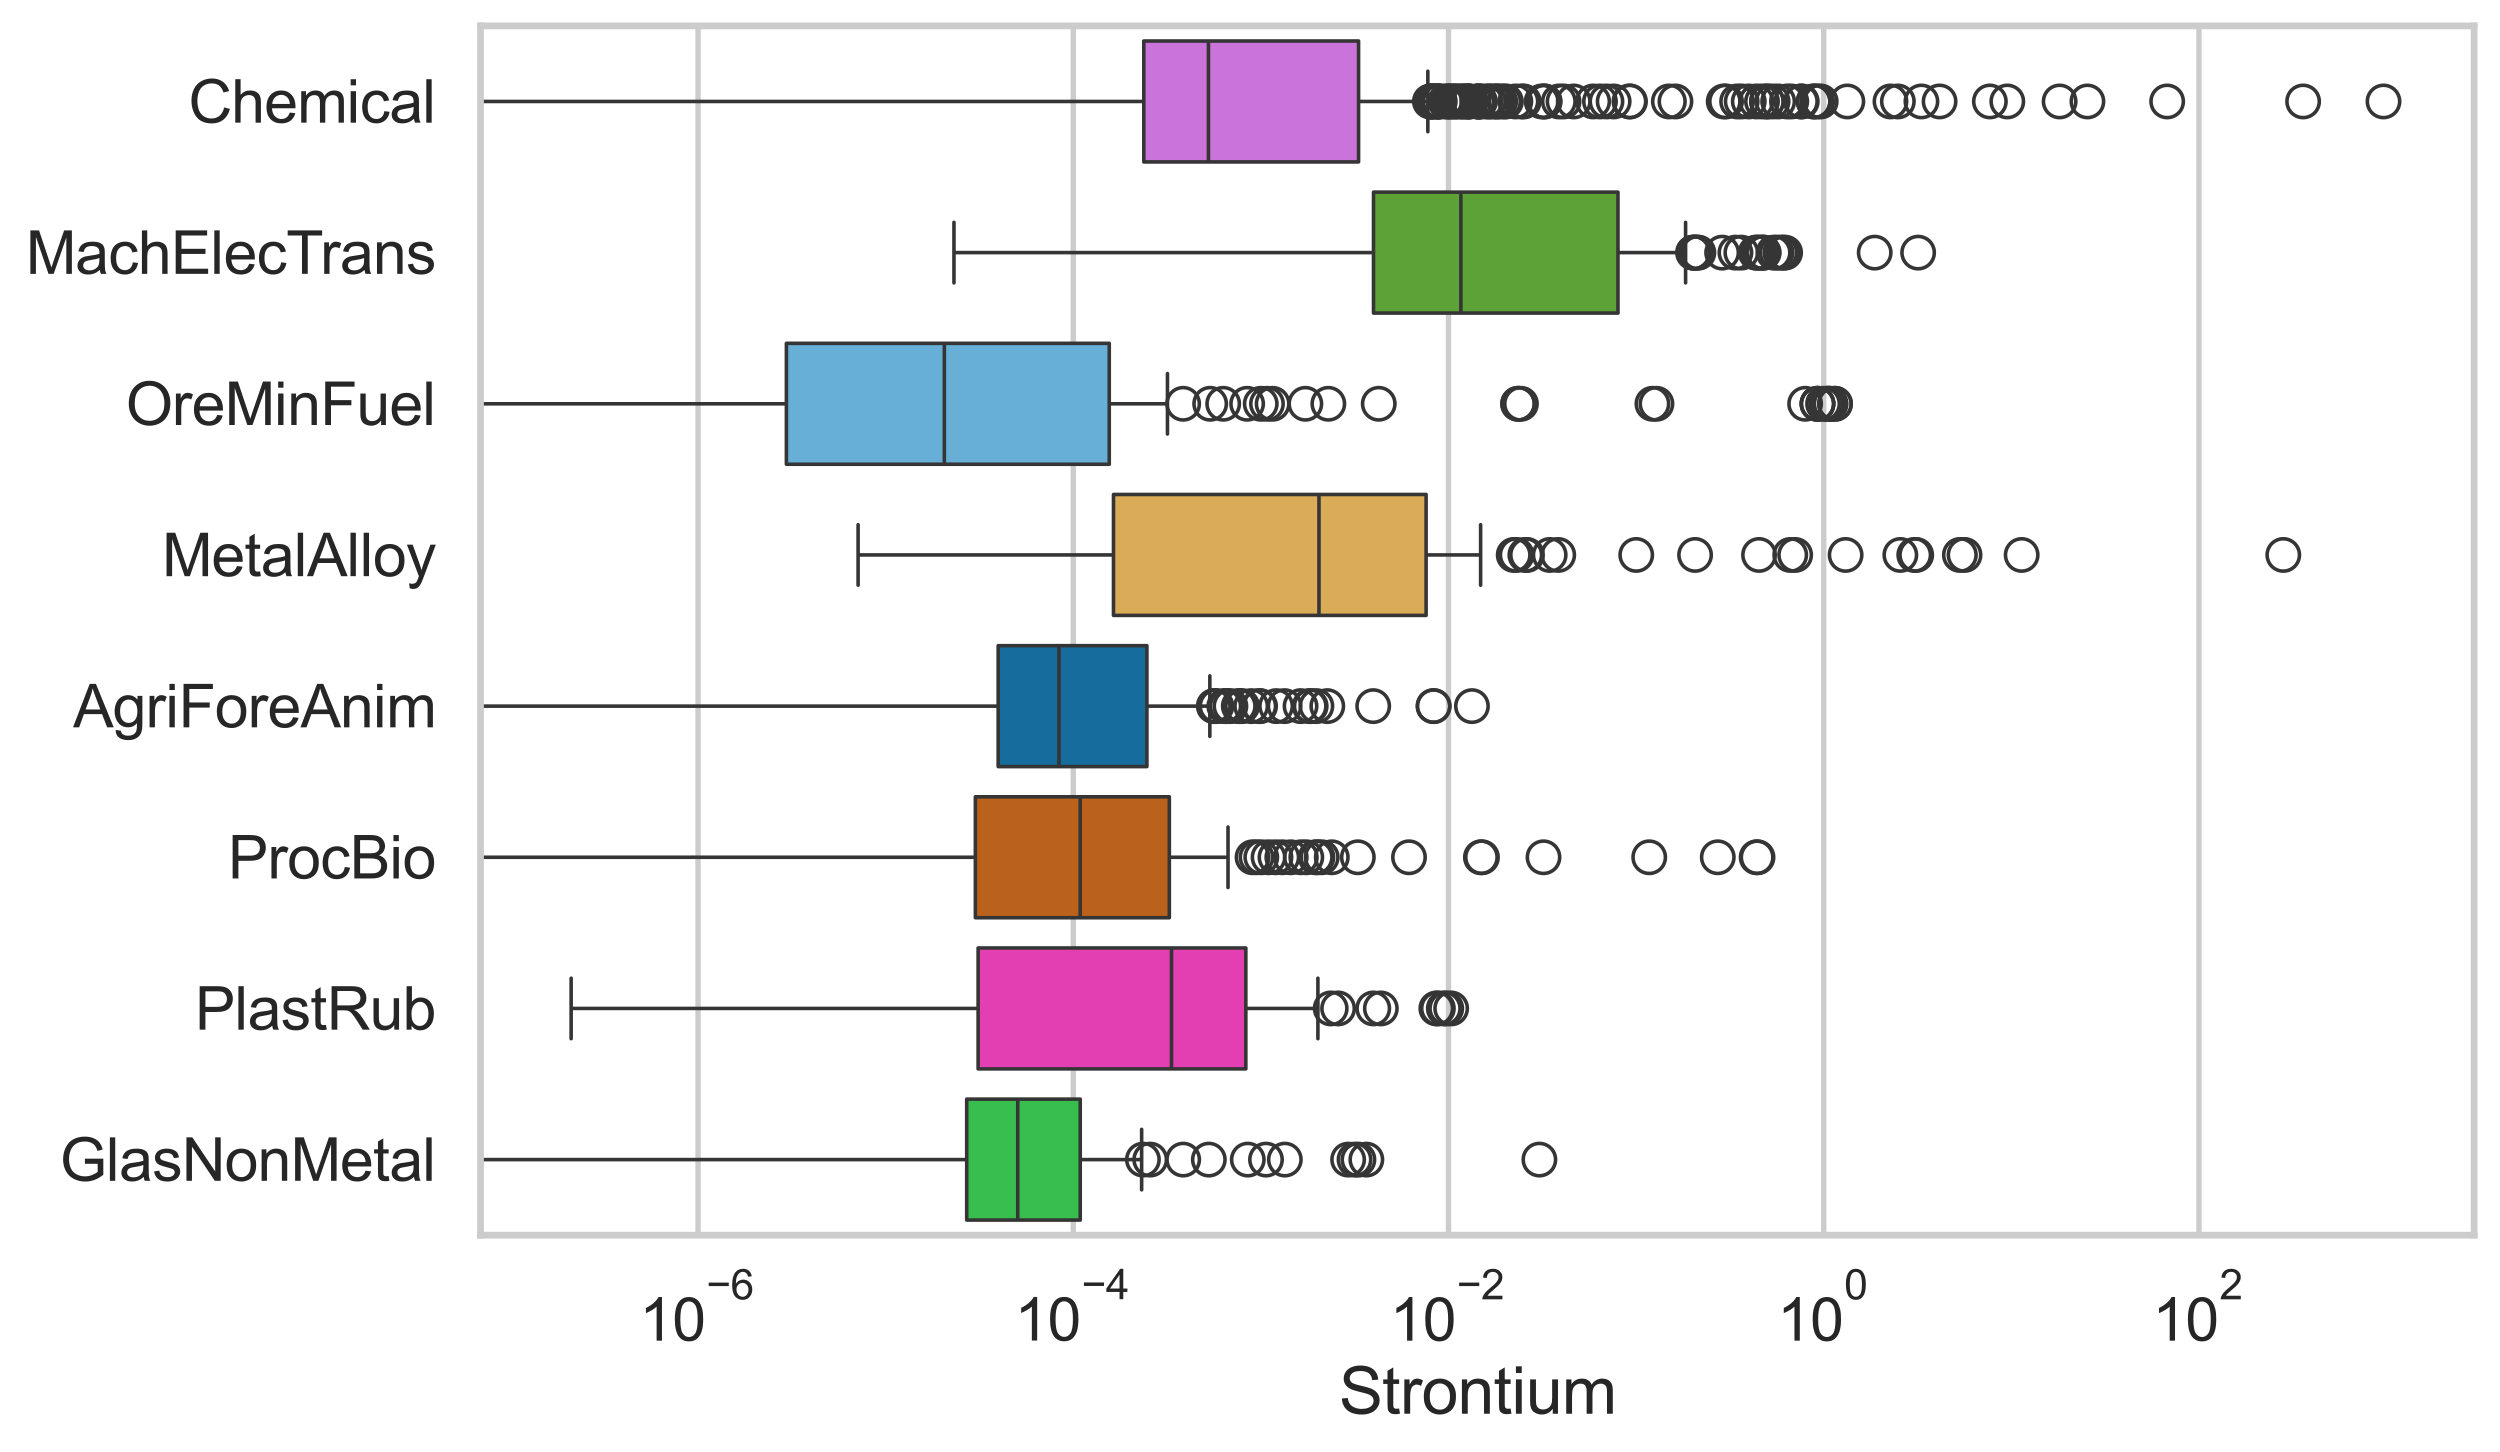 <?xml version="1.0" encoding="utf-8" standalone="no"?>
<!DOCTYPE svg PUBLIC "-//W3C//DTD SVG 1.1//EN"
  "http://www.w3.org/Graphics/SVG/1.1/DTD/svg11.dtd">
<svg xmlns:xlink="http://www.w3.org/1999/xlink" width="695.577pt" height="404.121pt" viewBox="0 0 695.577 404.121" xmlns="http://www.w3.org/2000/svg" version="1.1">
 <defs>
  <style type="text/css">*{stroke-linejoin: round; stroke-linecap: butt}</style>
 </defs>
 <g id="figure_1">
  <g id="patch_1">
   <path d="M 0 404.121 
L 695.577 404.121 
L 695.577 0 
L 0 0 
z
" style="fill: #ffffff"/>
  </g>
  <g id="axes_1">
   <g id="patch_2">
    <path d="M 133.697 343.665 
L 688.377 343.665 
L 688.377 7.2 
L 133.697 7.2 
z
" style="fill: #ffffff"/>
   </g>
   <g id="matplotlib.axis_1">
    <g id="xtick_1">
     <g id="line2d_1">
      <path d="M 194.216 343.665 
L 194.216 7.2 
" clip-path="url(#p45cfff348d)" style="fill: none; stroke: #cccccc; stroke-width: 1.5; stroke-linecap: round"/>
     </g>
     <g id="text_1">
      <!-- $\mathdefault{10^{-6}}$ -->
      <g style="fill: #262626" transform="translate(177.881 373.18) scale(0.165 -0.165)">
       <defs>
        <path id="ArialMT-31" d="M 2384 0 
L 1822 0 
L 1822 3584 
Q 1619 3391 1289 3197 
Q 959 3003 697 2906 
L 697 3450 
Q 1169 3672 1522 3987 
Q 1875 4303 2022 4600 
L 2384 4600 
L 2384 0 
z
" transform="scale(0.016)"/>
        <path id="ArialMT-30" d="M 266 2259 
Q 266 3072 433 3567 
Q 600 4063 929 4331 
Q 1259 4600 1759 4600 
Q 2128 4600 2406 4451 
Q 2684 4303 2865 4023 
Q 3047 3744 3150 3342 
Q 3253 2941 3253 2259 
Q 3253 1453 3087 958 
Q 2922 463 2592 192 
Q 2263 -78 1759 -78 
Q 1097 -78 719 397 
Q 266 969 266 2259 
z
M 844 2259 
Q 844 1131 1108 757 
Q 1372 384 1759 384 
Q 2147 384 2411 759 
Q 2675 1134 2675 2259 
Q 2675 3391 2411 3762 
Q 2147 4134 1753 4134 
Q 1366 4134 1134 3806 
Q 844 3388 844 2259 
z
" transform="scale(0.016)"/>
        <path id="ArialMT-2212" d="M 3381 1997 
L 356 1997 
L 356 2522 
L 3381 2522 
L 3381 1997 
z
" transform="scale(0.016)"/>
        <path id="ArialMT-36" d="M 3184 3459 
L 2625 3416 
Q 2550 3747 2413 3897 
Q 2184 4138 1850 4138 
Q 1581 4138 1378 3988 
Q 1113 3794 959 3422 
Q 806 3050 800 2363 
Q 1003 2672 1297 2822 
Q 1591 2972 1913 2972 
Q 2475 2972 2870 2558 
Q 3266 2144 3266 1488 
Q 3266 1056 3080 686 
Q 2894 316 2569 119 
Q 2244 -78 1831 -78 
Q 1128 -78 684 439 
Q 241 956 241 2144 
Q 241 3472 731 4075 
Q 1159 4600 1884 4600 
Q 2425 4600 2770 4297 
Q 3116 3994 3184 3459 
z
M 888 1484 
Q 888 1194 1011 928 
Q 1134 663 1356 523 
Q 1578 384 1822 384 
Q 2178 384 2434 671 
Q 2691 959 2691 1453 
Q 2691 1928 2437 2201 
Q 2184 2475 1800 2475 
Q 1419 2475 1153 2201 
Q 888 1928 888 1484 
z
" transform="scale(0.016)"/>
       </defs>
       <use xlink:href="#ArialMT-31" transform="translate(0 0.994)"/>
       <use xlink:href="#ArialMT-30" transform="translate(55.615 0.994)"/>
       <use xlink:href="#ArialMT-2212" transform="translate(112.973 70.688) scale(0.7)"/>
       <use xlink:href="#ArialMT-36" transform="translate(153.852 70.688) scale(0.7)"/>
      </g>
     </g>
    </g>
    <g id="xtick_2">
     <g id="line2d_2">
      <path d="M 298.616 343.665 
L 298.616 7.2 
" clip-path="url(#p45cfff348d)" style="fill: none; stroke: #cccccc; stroke-width: 1.5; stroke-linecap: round"/>
     </g>
     <g id="text_2">
      <!-- $\mathdefault{10^{-4}}$ -->
      <g style="fill: #262626" transform="translate(282.281 373.015) scale(0.165 -0.165)">
       <defs>
        <path id="ArialMT-34" d="M 2069 0 
L 2069 1097 
L 81 1097 
L 81 1613 
L 2172 4581 
L 2631 4581 
L 2631 1613 
L 3250 1613 
L 3250 1097 
L 2631 1097 
L 2631 0 
L 2069 0 
z
M 2069 1613 
L 2069 3678 
L 634 1613 
L 2069 1613 
z
" transform="scale(0.016)"/>
       </defs>
       <use xlink:href="#ArialMT-31" transform="translate(0 0.202)"/>
       <use xlink:href="#ArialMT-30" transform="translate(55.615 0.202)"/>
       <use xlink:href="#ArialMT-2212" transform="translate(112.973 69.895) scale(0.7)"/>
       <use xlink:href="#ArialMT-34" transform="translate(153.852 69.895) scale(0.7)"/>
      </g>
     </g>
    </g>
    <g id="xtick_3">
     <g id="line2d_3">
      <path d="M 403.016 343.665 
L 403.016 7.2 
" clip-path="url(#p45cfff348d)" style="fill: none; stroke: #cccccc; stroke-width: 1.5; stroke-linecap: round"/>
     </g>
     <g id="text_3">
      <!-- $\mathdefault{10^{-2}}$ -->
      <g style="fill: #262626" transform="translate(386.681 373.18) scale(0.165 -0.165)">
       <defs>
        <path id="ArialMT-32" d="M 3222 541 
L 3222 0 
L 194 0 
Q 188 203 259 391 
Q 375 700 629 1000 
Q 884 1300 1366 1694 
Q 2113 2306 2375 2664 
Q 2638 3022 2638 3341 
Q 2638 3675 2398 3904 
Q 2159 4134 1775 4134 
Q 1369 4134 1125 3890 
Q 881 3647 878 3216 
L 300 3275 
Q 359 3922 746 4261 
Q 1134 4600 1788 4600 
Q 2447 4600 2831 4234 
Q 3216 3869 3216 3328 
Q 3216 3053 3103 2787 
Q 2991 2522 2730 2228 
Q 2469 1934 1863 1422 
Q 1356 997 1212 845 
Q 1069 694 975 541 
L 3222 541 
z
" transform="scale(0.016)"/>
       </defs>
       <use xlink:href="#ArialMT-31" transform="translate(0 0.994)"/>
       <use xlink:href="#ArialMT-30" transform="translate(55.615 0.994)"/>
       <use xlink:href="#ArialMT-2212" transform="translate(112.973 70.688) scale(0.7)"/>
       <use xlink:href="#ArialMT-32" transform="translate(153.852 70.688) scale(0.7)"/>
      </g>
     </g>
    </g>
    <g id="xtick_4">
     <g id="line2d_4">
      <path d="M 507.416 343.665 
L 507.416 7.2 
" clip-path="url(#p45cfff348d)" style="fill: none; stroke: #cccccc; stroke-width: 1.5; stroke-linecap: round"/>
     </g>
     <g id="text_4">
      <!-- $\mathdefault{10^{0}}$ -->
      <g style="fill: #262626" transform="translate(494.464 373.18) scale(0.165 -0.165)">
       <use xlink:href="#ArialMT-31" transform="translate(0 0.994)"/>
       <use xlink:href="#ArialMT-30" transform="translate(55.615 0.994)"/>
       <use xlink:href="#ArialMT-30" transform="translate(112.973 70.688) scale(0.7)"/>
      </g>
     </g>
    </g>
    <g id="xtick_5">
     <g id="line2d_5">
      <path d="M 611.817 343.665 
L 611.817 7.2 
" clip-path="url(#p45cfff348d)" style="fill: none; stroke: #cccccc; stroke-width: 1.5; stroke-linecap: round"/>
     </g>
     <g id="text_5">
      <!-- $\mathdefault{10^{2}}$ -->
      <g style="fill: #262626" transform="translate(598.864 373.18) scale(0.165 -0.165)">
       <use xlink:href="#ArialMT-31" transform="translate(0 0.994)"/>
       <use xlink:href="#ArialMT-30" transform="translate(55.615 0.994)"/>
       <use xlink:href="#ArialMT-32" transform="translate(112.973 70.688) scale(0.7)"/>
      </g>
     </g>
    </g>
    <g id="text_6">
     <!-- Strontium -->
     <g style="fill: #262626" transform="translate(372.525 393.344) scale(0.18 -0.18)">
      <defs>
       <path id="ArialMT-53" d="M 288 1472 
L 859 1522 
Q 900 1178 1048 958 
Q 1197 738 1509 602 
Q 1822 466 2213 466 
Q 2559 466 2825 569 
Q 3091 672 3220 851 
Q 3350 1031 3350 1244 
Q 3350 1459 3225 1620 
Q 3100 1781 2813 1891 
Q 2628 1963 1997 2114 
Q 1366 2266 1113 2400 
Q 784 2572 623 2826 
Q 463 3081 463 3397 
Q 463 3744 659 4045 
Q 856 4347 1234 4503 
Q 1613 4659 2075 4659 
Q 2584 4659 2973 4495 
Q 3363 4331 3572 4012 
Q 3781 3694 3797 3291 
L 3216 3247 
Q 3169 3681 2898 3903 
Q 2628 4125 2100 4125 
Q 1550 4125 1298 3923 
Q 1047 3722 1047 3438 
Q 1047 3191 1225 3031 
Q 1400 2872 2139 2705 
Q 2878 2538 3153 2413 
Q 3553 2228 3743 1945 
Q 3934 1663 3934 1294 
Q 3934 928 3725 604 
Q 3516 281 3123 101 
Q 2731 -78 2241 -78 
Q 1619 -78 1198 103 
Q 778 284 539 648 
Q 300 1013 288 1472 
z
" transform="scale(0.016)"/>
       <path id="ArialMT-74" d="M 1650 503 
L 1731 6 
Q 1494 -44 1306 -44 
Q 1000 -44 831 53 
Q 663 150 594 308 
Q 525 466 525 972 
L 525 2881 
L 113 2881 
L 113 3319 
L 525 3319 
L 525 4141 
L 1084 4478 
L 1084 3319 
L 1650 3319 
L 1650 2881 
L 1084 2881 
L 1084 941 
Q 1084 700 1114 631 
Q 1144 563 1211 522 
Q 1278 481 1403 481 
Q 1497 481 1650 503 
z
" transform="scale(0.016)"/>
       <path id="ArialMT-72" d="M 416 0 
L 416 3319 
L 922 3319 
L 922 2816 
Q 1116 3169 1280 3281 
Q 1444 3394 1641 3394 
Q 1925 3394 2219 3213 
L 2025 2691 
Q 1819 2813 1613 2813 
Q 1428 2813 1281 2702 
Q 1134 2591 1072 2394 
Q 978 2094 978 1738 
L 978 0 
L 416 0 
z
" transform="scale(0.016)"/>
       <path id="ArialMT-6f" d="M 213 1659 
Q 213 2581 725 3025 
Q 1153 3394 1769 3394 
Q 2453 3394 2887 2945 
Q 3322 2497 3322 1706 
Q 3322 1066 3130 698 
Q 2938 331 2570 128 
Q 2203 -75 1769 -75 
Q 1072 -75 642 372 
Q 213 819 213 1659 
z
M 791 1659 
Q 791 1022 1069 705 
Q 1347 388 1769 388 
Q 2188 388 2466 706 
Q 2744 1025 2744 1678 
Q 2744 2294 2464 2611 
Q 2184 2928 1769 2928 
Q 1347 2928 1069 2612 
Q 791 2297 791 1659 
z
" transform="scale(0.016)"/>
       <path id="ArialMT-6e" d="M 422 0 
L 422 3319 
L 928 3319 
L 928 2847 
Q 1294 3394 1984 3394 
Q 2284 3394 2536 3286 
Q 2788 3178 2913 3003 
Q 3038 2828 3088 2588 
Q 3119 2431 3119 2041 
L 3119 0 
L 2556 0 
L 2556 2019 
Q 2556 2363 2490 2533 
Q 2425 2703 2258 2804 
Q 2091 2906 1866 2906 
Q 1506 2906 1245 2678 
Q 984 2450 984 1813 
L 984 0 
L 422 0 
z
" transform="scale(0.016)"/>
       <path id="ArialMT-69" d="M 425 3934 
L 425 4581 
L 988 4581 
L 988 3934 
L 425 3934 
z
M 425 0 
L 425 3319 
L 988 3319 
L 988 0 
L 425 0 
z
" transform="scale(0.016)"/>
       <path id="ArialMT-75" d="M 2597 0 
L 2597 488 
Q 2209 -75 1544 -75 
Q 1250 -75 995 37 
Q 741 150 617 320 
Q 494 491 444 738 
Q 409 903 409 1263 
L 409 3319 
L 972 3319 
L 972 1478 
Q 972 1038 1006 884 
Q 1059 663 1231 536 
Q 1403 409 1656 409 
Q 1909 409 2131 539 
Q 2353 669 2445 892 
Q 2538 1116 2538 1541 
L 2538 3319 
L 3100 3319 
L 3100 0 
L 2597 0 
z
" transform="scale(0.016)"/>
       <path id="ArialMT-6d" d="M 422 0 
L 422 3319 
L 925 3319 
L 925 2853 
Q 1081 3097 1340 3245 
Q 1600 3394 1931 3394 
Q 2300 3394 2536 3241 
Q 2772 3088 2869 2813 
Q 3263 3394 3894 3394 
Q 4388 3394 4653 3120 
Q 4919 2847 4919 2278 
L 4919 0 
L 4359 0 
L 4359 2091 
Q 4359 2428 4304 2576 
Q 4250 2725 4106 2815 
Q 3963 2906 3769 2906 
Q 3419 2906 3187 2673 
Q 2956 2441 2956 1928 
L 2956 0 
L 2394 0 
L 2394 2156 
Q 2394 2531 2256 2718 
Q 2119 2906 1806 2906 
Q 1569 2906 1367 2781 
Q 1166 2656 1075 2415 
Q 984 2175 984 1722 
L 984 0 
L 422 0 
z
" transform="scale(0.016)"/>
      </defs>
      <use xlink:href="#ArialMT-53"/>
      <use xlink:href="#ArialMT-74" transform="translate(66.699 0)"/>
      <use xlink:href="#ArialMT-72" transform="translate(94.482 0)"/>
      <use xlink:href="#ArialMT-6f" transform="translate(127.783 0)"/>
      <use xlink:href="#ArialMT-6e" transform="translate(183.398 0)"/>
      <use xlink:href="#ArialMT-74" transform="translate(239.014 0)"/>
      <use xlink:href="#ArialMT-69" transform="translate(266.797 0)"/>
      <use xlink:href="#ArialMT-75" transform="translate(289.014 0)"/>
      <use xlink:href="#ArialMT-6d" transform="translate(344.629 0)"/>
     </g>
    </g>
   </g>
   <g id="matplotlib.axis_2">
    <g id="ytick_1">
     <g id="text_7">
      <!-- Chemical -->
      <g style="fill: #262626" transform="translate(52.428 34.134) scale(0.165 -0.165)">
       <defs>
        <path id="ArialMT-43" d="M 3763 1606 
L 4369 1453 
Q 4178 706 3683 314 
Q 3188 -78 2472 -78 
Q 1731 -78 1267 223 
Q 803 525 561 1097 
Q 319 1669 319 2325 
Q 319 3041 592 3573 
Q 866 4106 1370 4382 
Q 1875 4659 2481 4659 
Q 3169 4659 3637 4309 
Q 4106 3959 4291 3325 
L 3694 3184 
Q 3534 3684 3231 3912 
Q 2928 4141 2469 4141 
Q 1941 4141 1586 3887 
Q 1231 3634 1087 3207 
Q 944 2781 944 2328 
Q 944 1744 1114 1308 
Q 1284 872 1643 656 
Q 2003 441 2422 441 
Q 2931 441 3284 734 
Q 3638 1028 3763 1606 
z
" transform="scale(0.016)"/>
        <path id="ArialMT-68" d="M 422 0 
L 422 4581 
L 984 4581 
L 984 2938 
Q 1378 3394 1978 3394 
Q 2347 3394 2619 3248 
Q 2891 3103 3008 2847 
Q 3125 2591 3125 2103 
L 3125 0 
L 2563 0 
L 2563 2103 
Q 2563 2525 2380 2717 
Q 2197 2909 1863 2909 
Q 1613 2909 1392 2779 
Q 1172 2650 1078 2428 
Q 984 2206 984 1816 
L 984 0 
L 422 0 
z
" transform="scale(0.016)"/>
        <path id="ArialMT-65" d="M 2694 1069 
L 3275 997 
Q 3138 488 2766 206 
Q 2394 -75 1816 -75 
Q 1088 -75 661 373 
Q 234 822 234 1631 
Q 234 2469 665 2931 
Q 1097 3394 1784 3394 
Q 2450 3394 2872 2941 
Q 3294 2488 3294 1666 
Q 3294 1616 3291 1516 
L 816 1516 
Q 847 969 1125 678 
Q 1403 388 1819 388 
Q 2128 388 2347 550 
Q 2566 713 2694 1069 
z
M 847 1978 
L 2700 1978 
Q 2663 2397 2488 2606 
Q 2219 2931 1791 2931 
Q 1403 2931 1139 2672 
Q 875 2413 847 1978 
z
" transform="scale(0.016)"/>
        <path id="ArialMT-63" d="M 2588 1216 
L 3141 1144 
Q 3050 572 2676 248 
Q 2303 -75 1759 -75 
Q 1078 -75 664 370 
Q 250 816 250 1647 
Q 250 2184 428 2587 
Q 606 2991 970 3192 
Q 1334 3394 1763 3394 
Q 2303 3394 2647 3120 
Q 2991 2847 3088 2344 
L 2541 2259 
Q 2463 2594 2264 2762 
Q 2066 2931 1784 2931 
Q 1359 2931 1093 2626 
Q 828 2322 828 1663 
Q 828 994 1084 691 
Q 1341 388 1753 388 
Q 2084 388 2306 591 
Q 2528 794 2588 1216 
z
" transform="scale(0.016)"/>
        <path id="ArialMT-61" d="M 2588 409 
Q 2275 144 1986 34 
Q 1697 -75 1366 -75 
Q 819 -75 525 192 
Q 231 459 231 875 
Q 231 1119 342 1320 
Q 453 1522 633 1644 
Q 813 1766 1038 1828 
Q 1203 1872 1538 1913 
Q 2219 1994 2541 2106 
Q 2544 2222 2544 2253 
Q 2544 2597 2384 2738 
Q 2169 2928 1744 2928 
Q 1347 2928 1158 2789 
Q 969 2650 878 2297 
L 328 2372 
Q 403 2725 575 2942 
Q 747 3159 1072 3276 
Q 1397 3394 1825 3394 
Q 2250 3394 2515 3294 
Q 2781 3194 2906 3042 
Q 3031 2891 3081 2659 
Q 3109 2516 3109 2141 
L 3109 1391 
Q 3109 606 3145 398 
Q 3181 191 3288 0 
L 2700 0 
Q 2613 175 2588 409 
z
M 2541 1666 
Q 2234 1541 1622 1453 
Q 1275 1403 1131 1340 
Q 988 1278 909 1158 
Q 831 1038 831 891 
Q 831 666 1001 516 
Q 1172 366 1500 366 
Q 1825 366 2078 508 
Q 2331 650 2450 897 
Q 2541 1088 2541 1459 
L 2541 1666 
z
" transform="scale(0.016)"/>
        <path id="ArialMT-6c" d="M 409 0 
L 409 4581 
L 972 4581 
L 972 0 
L 409 0 
z
" transform="scale(0.016)"/>
       </defs>
       <use xlink:href="#ArialMT-43"/>
       <use xlink:href="#ArialMT-68" transform="translate(72.217 0)"/>
       <use xlink:href="#ArialMT-65" transform="translate(127.832 0)"/>
       <use xlink:href="#ArialMT-6d" transform="translate(183.447 0)"/>
       <use xlink:href="#ArialMT-69" transform="translate(266.748 0)"/>
       <use xlink:href="#ArialMT-63" transform="translate(288.965 0)"/>
       <use xlink:href="#ArialMT-61" transform="translate(338.965 0)"/>
       <use xlink:href="#ArialMT-6c" transform="translate(394.58 0)"/>
      </g>
     </g>
    </g>
    <g id="ytick_2">
     <g id="text_8">
      <!-- MachElecTrans -->
      <g style="fill: #262626" transform="translate(7.2 76.192) scale(0.165 -0.165)">
       <defs>
        <path id="ArialMT-4d" d="M 475 0 
L 475 4581 
L 1388 4581 
L 2472 1338 
Q 2622 884 2691 659 
Q 2769 909 2934 1394 
L 4031 4581 
L 4847 4581 
L 4847 0 
L 4263 0 
L 4263 3834 
L 2931 0 
L 2384 0 
L 1059 3900 
L 1059 0 
L 475 0 
z
" transform="scale(0.016)"/>
        <path id="ArialMT-45" d="M 506 0 
L 506 4581 
L 3819 4581 
L 3819 4041 
L 1113 4041 
L 1113 2638 
L 3647 2638 
L 3647 2100 
L 1113 2100 
L 1113 541 
L 3925 541 
L 3925 0 
L 506 0 
z
" transform="scale(0.016)"/>
        <path id="ArialMT-54" d="M 1659 0 
L 1659 4041 
L 150 4041 
L 150 4581 
L 3781 4581 
L 3781 4041 
L 2266 4041 
L 2266 0 
L 1659 0 
z
" transform="scale(0.016)"/>
        <path id="ArialMT-73" d="M 197 991 
L 753 1078 
Q 800 744 1014 566 
Q 1228 388 1613 388 
Q 2000 388 2187 545 
Q 2375 703 2375 916 
Q 2375 1106 2209 1216 
Q 2094 1291 1634 1406 
Q 1016 1563 777 1677 
Q 538 1791 414 1992 
Q 291 2194 291 2438 
Q 291 2659 392 2848 
Q 494 3038 669 3163 
Q 800 3259 1026 3326 
Q 1253 3394 1513 3394 
Q 1903 3394 2198 3281 
Q 2494 3169 2634 2976 
Q 2775 2784 2828 2463 
L 2278 2388 
Q 2241 2644 2061 2787 
Q 1881 2931 1553 2931 
Q 1166 2931 1000 2803 
Q 834 2675 834 2503 
Q 834 2394 903 2306 
Q 972 2216 1119 2156 
Q 1203 2125 1616 2013 
Q 2213 1853 2448 1751 
Q 2684 1650 2818 1456 
Q 2953 1263 2953 975 
Q 2953 694 2789 445 
Q 2625 197 2315 61 
Q 2006 -75 1616 -75 
Q 969 -75 630 194 
Q 291 463 197 991 
z
" transform="scale(0.016)"/>
       </defs>
       <use xlink:href="#ArialMT-4d"/>
       <use xlink:href="#ArialMT-61" transform="translate(83.301 0)"/>
       <use xlink:href="#ArialMT-63" transform="translate(138.916 0)"/>
       <use xlink:href="#ArialMT-68" transform="translate(188.916 0)"/>
       <use xlink:href="#ArialMT-45" transform="translate(244.531 0)"/>
       <use xlink:href="#ArialMT-6c" transform="translate(311.23 0)"/>
       <use xlink:href="#ArialMT-65" transform="translate(333.447 0)"/>
       <use xlink:href="#ArialMT-63" transform="translate(389.062 0)"/>
       <use xlink:href="#ArialMT-54" transform="translate(439.062 0)"/>
       <use xlink:href="#ArialMT-72" transform="translate(496.396 0)"/>
       <use xlink:href="#ArialMT-61" transform="translate(529.697 0)"/>
       <use xlink:href="#ArialMT-6e" transform="translate(585.312 0)"/>
       <use xlink:href="#ArialMT-73" transform="translate(640.928 0)"/>
      </g>
     </g>
    </g>
    <g id="ytick_3">
     <g id="text_9">
      <!-- OreMinFuel -->
      <g style="fill: #262626" transform="translate(35.013 118.25) scale(0.165 -0.165)">
       <defs>
        <path id="ArialMT-4f" d="M 309 2231 
Q 309 3372 921 4017 
Q 1534 4663 2503 4663 
Q 3138 4663 3647 4359 
Q 4156 4056 4423 3514 
Q 4691 2972 4691 2284 
Q 4691 1588 4409 1038 
Q 4128 488 3612 205 
Q 3097 -78 2500 -78 
Q 1853 -78 1343 234 
Q 834 547 571 1087 
Q 309 1628 309 2231 
z
M 934 2222 
Q 934 1394 1379 917 
Q 1825 441 2497 441 
Q 3181 441 3623 922 
Q 4066 1403 4066 2288 
Q 4066 2847 3877 3264 
Q 3688 3681 3323 3911 
Q 2959 4141 2506 4141 
Q 1863 4141 1398 3698 
Q 934 3256 934 2222 
z
" transform="scale(0.016)"/>
        <path id="ArialMT-46" d="M 525 0 
L 525 4581 
L 3616 4581 
L 3616 4041 
L 1131 4041 
L 1131 2622 
L 3281 2622 
L 3281 2081 
L 1131 2081 
L 1131 0 
L 525 0 
z
" transform="scale(0.016)"/>
       </defs>
       <use xlink:href="#ArialMT-4f"/>
       <use xlink:href="#ArialMT-72" transform="translate(77.783 0)"/>
       <use xlink:href="#ArialMT-65" transform="translate(111.084 0)"/>
       <use xlink:href="#ArialMT-4d" transform="translate(166.699 0)"/>
       <use xlink:href="#ArialMT-69" transform="translate(250 0)"/>
       <use xlink:href="#ArialMT-6e" transform="translate(272.217 0)"/>
       <use xlink:href="#ArialMT-46" transform="translate(327.832 0)"/>
       <use xlink:href="#ArialMT-75" transform="translate(388.916 0)"/>
       <use xlink:href="#ArialMT-65" transform="translate(444.531 0)"/>
       <use xlink:href="#ArialMT-6c" transform="translate(500.146 0)"/>
      </g>
     </g>
    </g>
    <g id="ytick_4">
     <g id="text_10">
      <!-- MetalAlloy -->
      <g style="fill: #262626" transform="translate(45.088 160.308) scale(0.165 -0.165)">
       <defs>
        <path id="ArialMT-41" d="M -9 0 
L 1750 4581 
L 2403 4581 
L 4278 0 
L 3588 0 
L 3053 1388 
L 1138 1388 
L 634 0 
L -9 0 
z
M 1313 1881 
L 2866 1881 
L 2388 3150 
Q 2169 3728 2063 4100 
Q 1975 3659 1816 3225 
L 1313 1881 
z
" transform="scale(0.016)"/>
        <path id="ArialMT-79" d="M 397 -1278 
L 334 -750 
Q 519 -800 656 -800 
Q 844 -800 956 -737 
Q 1069 -675 1141 -563 
Q 1194 -478 1313 -144 
Q 1328 -97 1363 -6 
L 103 3319 
L 709 3319 
L 1400 1397 
Q 1534 1031 1641 628 
Q 1738 1016 1872 1384 
L 2581 3319 
L 3144 3319 
L 1881 -56 
Q 1678 -603 1566 -809 
Q 1416 -1088 1222 -1217 
Q 1028 -1347 759 -1347 
Q 597 -1347 397 -1278 
z
" transform="scale(0.016)"/>
       </defs>
       <use xlink:href="#ArialMT-4d"/>
       <use xlink:href="#ArialMT-65" transform="translate(83.301 0)"/>
       <use xlink:href="#ArialMT-74" transform="translate(138.916 0)"/>
       <use xlink:href="#ArialMT-61" transform="translate(166.699 0)"/>
       <use xlink:href="#ArialMT-6c" transform="translate(222.314 0)"/>
       <use xlink:href="#ArialMT-41" transform="translate(244.531 0)"/>
       <use xlink:href="#ArialMT-6c" transform="translate(311.23 0)"/>
       <use xlink:href="#ArialMT-6c" transform="translate(333.447 0)"/>
       <use xlink:href="#ArialMT-6f" transform="translate(355.664 0)"/>
       <use xlink:href="#ArialMT-79" transform="translate(411.279 0)"/>
      </g>
     </g>
    </g>
    <g id="ytick_5">
     <g id="text_11">
      <!-- AgriForeAnim -->
      <g style="fill: #262626" transform="translate(20.341 202.366) scale(0.165 -0.165)">
       <defs>
        <path id="ArialMT-67" d="M 319 -275 
L 866 -356 
Q 900 -609 1056 -725 
Q 1266 -881 1628 -881 
Q 2019 -881 2231 -725 
Q 2444 -569 2519 -288 
Q 2563 -116 2559 434 
Q 2191 0 1641 0 
Q 956 0 581 494 
Q 206 988 206 1678 
Q 206 2153 378 2554 
Q 550 2956 876 3175 
Q 1203 3394 1644 3394 
Q 2231 3394 2613 2919 
L 2613 3319 
L 3131 3319 
L 3131 450 
Q 3131 -325 2973 -648 
Q 2816 -972 2473 -1159 
Q 2131 -1347 1631 -1347 
Q 1038 -1347 672 -1080 
Q 306 -813 319 -275 
z
M 784 1719 
Q 784 1066 1043 766 
Q 1303 466 1694 466 
Q 2081 466 2343 764 
Q 2606 1063 2606 1700 
Q 2606 2309 2336 2618 
Q 2066 2928 1684 2928 
Q 1309 2928 1046 2623 
Q 784 2319 784 1719 
z
" transform="scale(0.016)"/>
       </defs>
       <use xlink:href="#ArialMT-41"/>
       <use xlink:href="#ArialMT-67" transform="translate(66.699 0)"/>
       <use xlink:href="#ArialMT-72" transform="translate(122.314 0)"/>
       <use xlink:href="#ArialMT-69" transform="translate(155.615 0)"/>
       <use xlink:href="#ArialMT-46" transform="translate(177.832 0)"/>
       <use xlink:href="#ArialMT-6f" transform="translate(238.916 0)"/>
       <use xlink:href="#ArialMT-72" transform="translate(294.531 0)"/>
       <use xlink:href="#ArialMT-65" transform="translate(327.832 0)"/>
       <use xlink:href="#ArialMT-41" transform="translate(383.447 0)"/>
       <use xlink:href="#ArialMT-6e" transform="translate(450.146 0)"/>
       <use xlink:href="#ArialMT-69" transform="translate(505.762 0)"/>
       <use xlink:href="#ArialMT-6d" transform="translate(527.979 0)"/>
      </g>
     </g>
    </g>
    <g id="ytick_6">
     <g id="text_12">
      <!-- ProcBio -->
      <g style="fill: #262626" transform="translate(63.424 244.425) scale(0.165 -0.165)">
       <defs>
        <path id="ArialMT-50" d="M 494 0 
L 494 4581 
L 2222 4581 
Q 2678 4581 2919 4538 
Q 3256 4481 3484 4323 
Q 3713 4166 3852 3881 
Q 3991 3597 3991 3256 
Q 3991 2672 3619 2267 
Q 3247 1863 2275 1863 
L 1100 1863 
L 1100 0 
L 494 0 
z
M 1100 2403 
L 2284 2403 
Q 2872 2403 3119 2622 
Q 3366 2841 3366 3238 
Q 3366 3525 3220 3729 
Q 3075 3934 2838 4000 
Q 2684 4041 2272 4041 
L 1100 4041 
L 1100 2403 
z
" transform="scale(0.016)"/>
        <path id="ArialMT-42" d="M 469 0 
L 469 4581 
L 2188 4581 
Q 2713 4581 3030 4442 
Q 3347 4303 3526 4014 
Q 3706 3725 3706 3409 
Q 3706 3116 3547 2856 
Q 3388 2597 3066 2438 
Q 3481 2316 3704 2022 
Q 3928 1728 3928 1328 
Q 3928 1006 3792 729 
Q 3656 453 3456 303 
Q 3256 153 2954 76 
Q 2653 0 2216 0 
L 469 0 
z
M 1075 2656 
L 2066 2656 
Q 2469 2656 2644 2709 
Q 2875 2778 2992 2937 
Q 3109 3097 3109 3338 
Q 3109 3566 3000 3739 
Q 2891 3913 2687 3977 
Q 2484 4041 1991 4041 
L 1075 4041 
L 1075 2656 
z
M 1075 541 
L 2216 541 
Q 2509 541 2628 563 
Q 2838 600 2978 687 
Q 3119 775 3209 942 
Q 3300 1109 3300 1328 
Q 3300 1584 3169 1773 
Q 3038 1963 2805 2039 
Q 2572 2116 2134 2116 
L 1075 2116 
L 1075 541 
z
" transform="scale(0.016)"/>
       </defs>
       <use xlink:href="#ArialMT-50"/>
       <use xlink:href="#ArialMT-72" transform="translate(66.699 0)"/>
       <use xlink:href="#ArialMT-6f" transform="translate(100 0)"/>
       <use xlink:href="#ArialMT-63" transform="translate(155.615 0)"/>
       <use xlink:href="#ArialMT-42" transform="translate(205.615 0)"/>
       <use xlink:href="#ArialMT-69" transform="translate(272.314 0)"/>
       <use xlink:href="#ArialMT-6f" transform="translate(294.531 0)"/>
      </g>
     </g>
    </g>
    <g id="ytick_7">
     <g id="text_13">
      <!-- PlastRub -->
      <g style="fill: #262626" transform="translate(54.248 286.483) scale(0.165 -0.165)">
       <defs>
        <path id="ArialMT-52" d="M 503 0 
L 503 4581 
L 2534 4581 
Q 3147 4581 3465 4457 
Q 3784 4334 3975 4021 
Q 4166 3709 4166 3331 
Q 4166 2844 3850 2509 
Q 3534 2175 2875 2084 
Q 3116 1969 3241 1856 
Q 3506 1613 3744 1247 
L 4541 0 
L 3778 0 
L 3172 953 
Q 2906 1366 2734 1584 
Q 2563 1803 2427 1890 
Q 2291 1978 2150 2013 
Q 2047 2034 1813 2034 
L 1109 2034 
L 1109 0 
L 503 0 
z
M 1109 2559 
L 2413 2559 
Q 2828 2559 3062 2645 
Q 3297 2731 3419 2920 
Q 3541 3109 3541 3331 
Q 3541 3656 3305 3865 
Q 3069 4075 2559 4075 
L 1109 4075 
L 1109 2559 
z
" transform="scale(0.016)"/>
        <path id="ArialMT-62" d="M 941 0 
L 419 0 
L 419 4581 
L 981 4581 
L 981 2947 
Q 1338 3394 1891 3394 
Q 2197 3394 2470 3270 
Q 2744 3147 2920 2923 
Q 3097 2700 3197 2384 
Q 3297 2069 3297 1709 
Q 3297 856 2875 390 
Q 2453 -75 1863 -75 
Q 1275 -75 941 416 
L 941 0 
z
M 934 1684 
Q 934 1088 1097 822 
Q 1363 388 1816 388 
Q 2184 388 2453 708 
Q 2722 1028 2722 1663 
Q 2722 2313 2464 2622 
Q 2206 2931 1841 2931 
Q 1472 2931 1203 2611 
Q 934 2291 934 1684 
z
" transform="scale(0.016)"/>
       </defs>
       <use xlink:href="#ArialMT-50"/>
       <use xlink:href="#ArialMT-6c" transform="translate(66.699 0)"/>
       <use xlink:href="#ArialMT-61" transform="translate(88.916 0)"/>
       <use xlink:href="#ArialMT-73" transform="translate(144.531 0)"/>
       <use xlink:href="#ArialMT-74" transform="translate(194.531 0)"/>
       <use xlink:href="#ArialMT-52" transform="translate(222.314 0)"/>
       <use xlink:href="#ArialMT-75" transform="translate(294.531 0)"/>
       <use xlink:href="#ArialMT-62" transform="translate(350.146 0)"/>
      </g>
     </g>
    </g>
    <g id="ytick_8">
     <g id="text_14">
      <!-- GlasNonMetal -->
      <g style="fill: #262626" transform="translate(16.659 328.541) scale(0.165 -0.165)">
       <defs>
        <path id="ArialMT-47" d="M 2638 1797 
L 2638 2334 
L 4578 2338 
L 4578 638 
Q 4131 281 3656 101 
Q 3181 -78 2681 -78 
Q 2006 -78 1454 211 
Q 903 500 622 1047 
Q 341 1594 341 2269 
Q 341 2938 620 3517 
Q 900 4097 1425 4378 
Q 1950 4659 2634 4659 
Q 3131 4659 3532 4498 
Q 3934 4338 4162 4050 
Q 4391 3763 4509 3300 
L 3963 3150 
Q 3859 3500 3706 3700 
Q 3553 3900 3268 4020 
Q 2984 4141 2638 4141 
Q 2222 4141 1919 4014 
Q 1616 3888 1430 3681 
Q 1244 3475 1141 3228 
Q 966 2803 966 2306 
Q 966 1694 1177 1281 
Q 1388 869 1791 669 
Q 2194 469 2647 469 
Q 3041 469 3416 620 
Q 3791 772 3984 944 
L 3984 1797 
L 2638 1797 
z
" transform="scale(0.016)"/>
        <path id="ArialMT-4e" d="M 488 0 
L 488 4581 
L 1109 4581 
L 3516 984 
L 3516 4581 
L 4097 4581 
L 4097 0 
L 3475 0 
L 1069 3600 
L 1069 0 
L 488 0 
z
" transform="scale(0.016)"/>
       </defs>
       <use xlink:href="#ArialMT-47"/>
       <use xlink:href="#ArialMT-6c" transform="translate(77.783 0)"/>
       <use xlink:href="#ArialMT-61" transform="translate(100 0)"/>
       <use xlink:href="#ArialMT-73" transform="translate(155.615 0)"/>
       <use xlink:href="#ArialMT-4e" transform="translate(205.615 0)"/>
       <use xlink:href="#ArialMT-6f" transform="translate(277.832 0)"/>
       <use xlink:href="#ArialMT-6e" transform="translate(333.447 0)"/>
       <use xlink:href="#ArialMT-4d" transform="translate(389.062 0)"/>
       <use xlink:href="#ArialMT-65" transform="translate(472.363 0)"/>
       <use xlink:href="#ArialMT-74" transform="translate(527.979 0)"/>
       <use xlink:href="#ArialMT-61" transform="translate(555.762 0)"/>
       <use xlink:href="#ArialMT-6c" transform="translate(611.377 0)"/>
      </g>
     </g>
    </g>
   </g>
   <g id="patch_3">
    <path d="M 318.24 11.406 
L 318.24 45.052 
L 377.996 45.052 
L 377.996 11.406 
L 318.24 11.406 
z
" clip-path="url(#p45cfff348d)" style="fill: #ca74db; stroke: #353535; stroke-linejoin: miter"/>
   </g>
   <g id="line2d_6">
    <path d="M 318.24 28.229 
L -1 28.229 
" clip-path="url(#p45cfff348d)" style="fill: none; stroke: #353535"/>
   </g>
   <g id="line2d_7">
    <path d="M 377.996 28.229 
L 397.268 28.229 
" clip-path="url(#p45cfff348d)" style="fill: none; stroke: #353535"/>
   </g>
   <g id="line2d_8">
    <path clip-path="url(#p45cfff348d)" style="fill: none; stroke: #353535; stroke-linecap: round"/>
   </g>
   <g id="line2d_9">
    <path d="M 397.268 19.817 
L 397.268 36.641 
" clip-path="url(#p45cfff348d)" style="fill: none; stroke: #353535; stroke-linecap: round"/>
   </g>
   <g id="line2d_10">
    <defs>
     <path id="m3230c7ca09" d="M 0 4.5 
C 1.193 4.5 2.338 4.026 3.182 3.182 
C 4.026 2.338 4.5 1.193 4.5 0 
C 4.5 -1.193 4.026 -2.338 3.182 -3.182 
C 2.338 -4.026 1.193 -4.5 0 -4.5 
C -1.193 -4.5 -2.338 -4.026 -3.182 -3.182 
C -4.026 -2.338 -4.5 -1.193 -4.5 0 
C -4.5 1.193 -4.026 2.338 -3.182 3.182 
C -2.338 4.026 -1.193 4.5 0 4.5 
z
" style="stroke: #353535"/>
    </defs>
    <g clip-path="url(#p45cfff348d)">
     <use xlink:href="#m3230c7ca09" x="525.99" y="28.229" style="fill-opacity: 0; stroke: #353535"/>
     <use xlink:href="#m3230c7ca09" x="403.473" y="28.229" style="fill-opacity: 0; stroke: #353535"/>
     <use xlink:href="#m3230c7ca09" x="398.397" y="28.229" style="fill-opacity: 0; stroke: #353535"/>
     <use xlink:href="#m3230c7ca09" x="398.286" y="28.229" style="fill-opacity: 0; stroke: #353535"/>
     <use xlink:href="#m3230c7ca09" x="421.613" y="28.229" style="fill-opacity: 0; stroke: #353535"/>
     <use xlink:href="#m3230c7ca09" x="446.963" y="28.229" style="fill-opacity: 0; stroke: #353535"/>
     <use xlink:href="#m3230c7ca09" x="513.991" y="28.229" style="fill-opacity: 0; stroke: #353535"/>
     <use xlink:href="#m3230c7ca09" x="402.1" y="28.229" style="fill-opacity: 0; stroke: #353535"/>
     <use xlink:href="#m3230c7ca09" x="411.778" y="28.229" style="fill-opacity: 0; stroke: #353535"/>
     <use xlink:href="#m3230c7ca09" x="448.964" y="28.229" style="fill-opacity: 0; stroke: #353535"/>
     <use xlink:href="#m3230c7ca09" x="402.641" y="28.229" style="fill-opacity: 0; stroke: #353535"/>
     <use xlink:href="#m3230c7ca09" x="480.23" y="28.229" style="fill-opacity: 0; stroke: #353535"/>
     <use xlink:href="#m3230c7ca09" x="453.501" y="28.229" style="fill-opacity: 0; stroke: #353535"/>
     <use xlink:href="#m3230c7ca09" x="404.801" y="28.229" style="fill-opacity: 0; stroke: #353535"/>
     <use xlink:href="#m3230c7ca09" x="443.263" y="28.229" style="fill-opacity: 0; stroke: #353535"/>
     <use xlink:href="#m3230c7ca09" x="399.064" y="28.229" style="fill-opacity: 0; stroke: #353535"/>
     <use xlink:href="#m3230c7ca09" x="429.77" y="28.229" style="fill-opacity: 0; stroke: #353535"/>
     <use xlink:href="#m3230c7ca09" x="405.046" y="28.229" style="fill-opacity: 0; stroke: #353535"/>
     <use xlink:href="#m3230c7ca09" x="488.671" y="28.229" style="fill-opacity: 0; stroke: #353535"/>
     <use xlink:href="#m3230c7ca09" x="398.285" y="28.229" style="fill-opacity: 0; stroke: #353535"/>
     <use xlink:href="#m3230c7ca09" x="399.828" y="28.229" style="fill-opacity: 0; stroke: #353535"/>
     <use xlink:href="#m3230c7ca09" x="490.24" y="28.229" style="fill-opacity: 0; stroke: #353535"/>
     <use xlink:href="#m3230c7ca09" x="602.974" y="28.229" style="fill-opacity: 0; stroke: #353535"/>
     <use xlink:href="#m3230c7ca09" x="408.638" y="28.229" style="fill-opacity: 0; stroke: #353535"/>
     <use xlink:href="#m3230c7ca09" x="407.722" y="28.229" style="fill-opacity: 0; stroke: #353535"/>
     <use xlink:href="#m3230c7ca09" x="498.385" y="28.229" style="fill-opacity: 0; stroke: #353535"/>
     <use xlink:href="#m3230c7ca09" x="400.353" y="28.229" style="fill-opacity: 0; stroke: #353535"/>
     <use xlink:href="#m3230c7ca09" x="539.65" y="28.229" style="fill-opacity: 0; stroke: #353535"/>
     <use xlink:href="#m3230c7ca09" x="405.82" y="28.229" style="fill-opacity: 0; stroke: #353535"/>
     <use xlink:href="#m3230c7ca09" x="416.564" y="28.229" style="fill-opacity: 0; stroke: #353535"/>
     <use xlink:href="#m3230c7ca09" x="423.959" y="28.229" style="fill-opacity: 0; stroke: #353535"/>
     <use xlink:href="#m3230c7ca09" x="403.263" y="28.229" style="fill-opacity: 0; stroke: #353535"/>
     <use xlink:href="#m3230c7ca09" x="400.061" y="28.229" style="fill-opacity: 0; stroke: #353535"/>
     <use xlink:href="#m3230c7ca09" x="423.321" y="28.229" style="fill-opacity: 0; stroke: #353535"/>
     <use xlink:href="#m3230c7ca09" x="506.57" y="28.229" style="fill-opacity: 0; stroke: #353535"/>
     <use xlink:href="#m3230c7ca09" x="580.789" y="28.229" style="fill-opacity: 0; stroke: #353535"/>
     <use xlink:href="#m3230c7ca09" x="411.606" y="28.229" style="fill-opacity: 0; stroke: #353535"/>
     <use xlink:href="#m3230c7ca09" x="445.162" y="28.229" style="fill-opacity: 0; stroke: #353535"/>
     <use xlink:href="#m3230c7ca09" x="553.645" y="28.229" style="fill-opacity: 0; stroke: #353535"/>
     <use xlink:href="#m3230c7ca09" x="413.321" y="28.229" style="fill-opacity: 0; stroke: #353535"/>
     <use xlink:href="#m3230c7ca09" x="404.012" y="28.229" style="fill-opacity: 0; stroke: #353535"/>
     <use xlink:href="#m3230c7ca09" x="411.5" y="28.229" style="fill-opacity: 0; stroke: #353535"/>
     <use xlink:href="#m3230c7ca09" x="501.301" y="28.229" style="fill-opacity: 0; stroke: #353535"/>
     <use xlink:href="#m3230c7ca09" x="573.053" y="28.229" style="fill-opacity: 0; stroke: #353535"/>
     <use xlink:href="#m3230c7ca09" x="494.741" y="28.229" style="fill-opacity: 0; stroke: #353535"/>
     <use xlink:href="#m3230c7ca09" x="491.694" y="28.229" style="fill-opacity: 0; stroke: #353535"/>
     <use xlink:href="#m3230c7ca09" x="435.029" y="28.229" style="fill-opacity: 0; stroke: #353535"/>
     <use xlink:href="#m3230c7ca09" x="408.308" y="28.229" style="fill-opacity: 0; stroke: #353535"/>
     <use xlink:href="#m3230c7ca09" x="437.863" y="28.229" style="fill-opacity: 0; stroke: #353535"/>
     <use xlink:href="#m3230c7ca09" x="414.434" y="28.229" style="fill-opacity: 0; stroke: #353535"/>
     <use xlink:href="#m3230c7ca09" x="411.129" y="28.229" style="fill-opacity: 0; stroke: #353535"/>
     <use xlink:href="#m3230c7ca09" x="408.988" y="28.229" style="fill-opacity: 0; stroke: #353535"/>
     <use xlink:href="#m3230c7ca09" x="466.165" y="28.229" style="fill-opacity: 0; stroke: #353535"/>
     <use xlink:href="#m3230c7ca09" x="640.797" y="28.229" style="fill-opacity: 0; stroke: #353535"/>
     <use xlink:href="#m3230c7ca09" x="504.627" y="28.229" style="fill-opacity: 0; stroke: #353535"/>
     <use xlink:href="#m3230c7ca09" x="416.277" y="28.229" style="fill-opacity: 0; stroke: #353535"/>
     <use xlink:href="#m3230c7ca09" x="433.724" y="28.229" style="fill-opacity: 0; stroke: #353535"/>
     <use xlink:href="#m3230c7ca09" x="534.599" y="28.229" style="fill-opacity: 0; stroke: #353535"/>
     <use xlink:href="#m3230c7ca09" x="491.607" y="28.229" style="fill-opacity: 0; stroke: #353535"/>
     <use xlink:href="#m3230c7ca09" x="558.495" y="28.229" style="fill-opacity: 0; stroke: #353535"/>
     <use xlink:href="#m3230c7ca09" x="408.544" y="28.229" style="fill-opacity: 0; stroke: #353535"/>
     <use xlink:href="#m3230c7ca09" x="417.4" y="28.229" style="fill-opacity: 0; stroke: #353535"/>
     <use xlink:href="#m3230c7ca09" x="411.12" y="28.229" style="fill-opacity: 0; stroke: #353535"/>
     <use xlink:href="#m3230c7ca09" x="414.311" y="28.229" style="fill-opacity: 0; stroke: #353535"/>
     <use xlink:href="#m3230c7ca09" x="483.323" y="28.229" style="fill-opacity: 0; stroke: #353535"/>
     <use xlink:href="#m3230c7ca09" x="504.631" y="28.229" style="fill-opacity: 0; stroke: #353535"/>
     <use xlink:href="#m3230c7ca09" x="429.689" y="28.229" style="fill-opacity: 0; stroke: #353535"/>
     <use xlink:href="#m3230c7ca09" x="501.064" y="28.229" style="fill-opacity: 0; stroke: #353535"/>
     <use xlink:href="#m3230c7ca09" x="528.045" y="28.229" style="fill-opacity: 0; stroke: #353535"/>
     <use xlink:href="#m3230c7ca09" x="663.164" y="28.229" style="fill-opacity: 0; stroke: #353535"/>
     <use xlink:href="#m3230c7ca09" x="400.586" y="28.229" style="fill-opacity: 0; stroke: #353535"/>
     <use xlink:href="#m3230c7ca09" x="418.988" y="28.229" style="fill-opacity: 0; stroke: #353535"/>
     <use xlink:href="#m3230c7ca09" x="453.37" y="28.229" style="fill-opacity: 0; stroke: #353535"/>
     <use xlink:href="#m3230c7ca09" x="406.777" y="28.229" style="fill-opacity: 0; stroke: #353535"/>
     <use xlink:href="#m3230c7ca09" x="397.843" y="28.229" style="fill-opacity: 0; stroke: #353535"/>
     <use xlink:href="#m3230c7ca09" x="486.557" y="28.229" style="fill-opacity: 0; stroke: #353535"/>
     <use xlink:href="#m3230c7ca09" x="400.134" y="28.229" style="fill-opacity: 0; stroke: #353535"/>
     <use xlink:href="#m3230c7ca09" x="418.47" y="28.229" style="fill-opacity: 0; stroke: #353535"/>
     <use xlink:href="#m3230c7ca09" x="428.945" y="28.229" style="fill-opacity: 0; stroke: #353535"/>
     <use xlink:href="#m3230c7ca09" x="493.192" y="28.229" style="fill-opacity: 0; stroke: #353535"/>
     <use xlink:href="#m3230c7ca09" x="484.587" y="28.229" style="fill-opacity: 0; stroke: #353535"/>
     <use xlink:href="#m3230c7ca09" x="464.333" y="28.229" style="fill-opacity: 0; stroke: #353535"/>
     <use xlink:href="#m3230c7ca09" x="398.308" y="28.229" style="fill-opacity: 0; stroke: #353535"/>
     <use xlink:href="#m3230c7ca09" x="406.792" y="28.229" style="fill-opacity: 0; stroke: #353535"/>
     <use xlink:href="#m3230c7ca09" x="415.616" y="28.229" style="fill-opacity: 0; stroke: #353535"/>
     <use xlink:href="#m3230c7ca09" x="479.589" y="28.229" style="fill-opacity: 0; stroke: #353535"/>
     <use xlink:href="#m3230c7ca09" x="497.194" y="28.229" style="fill-opacity: 0; stroke: #353535"/>
     <use xlink:href="#m3230c7ca09" x="505.607" y="28.229" style="fill-opacity: 0; stroke: #353535"/>
    </g>
   </g>
   <g id="patch_4">
    <path d="M 382.151 53.464 
L 382.151 87.11 
L 450.17 87.11 
L 450.17 53.464 
L 382.151 53.464 
z
" clip-path="url(#p45cfff348d)" style="fill: #5ca236; stroke: #353535; stroke-linejoin: miter"/>
   </g>
   <g id="line2d_11">
    <path d="M 382.151 70.287 
L 265.423 70.287 
" clip-path="url(#p45cfff348d)" style="fill: none; stroke: #353535"/>
   </g>
   <g id="line2d_12">
    <path d="M 450.17 70.287 
L 468.981 70.287 
" clip-path="url(#p45cfff348d)" style="fill: none; stroke: #353535"/>
   </g>
   <g id="line2d_13">
    <path d="M 265.423 61.875 
L 265.423 78.699 
" clip-path="url(#p45cfff348d)" style="fill: none; stroke: #353535; stroke-linecap: round"/>
   </g>
   <g id="line2d_14">
    <path d="M 468.981 61.875 
L 468.981 78.699 
" clip-path="url(#p45cfff348d)" style="fill: none; stroke: #353535; stroke-linecap: round"/>
   </g>
   <g id="line2d_15">
    <g clip-path="url(#p45cfff348d)">
     <use xlink:href="#m3230c7ca09" x="471.745" y="70.287" style="fill-opacity: 0; stroke: #353535"/>
     <use xlink:href="#m3230c7ca09" x="495.353" y="70.287" style="fill-opacity: 0; stroke: #353535"/>
     <use xlink:href="#m3230c7ca09" x="472.246" y="70.287" style="fill-opacity: 0; stroke: #353535"/>
     <use xlink:href="#m3230c7ca09" x="471.058" y="70.287" style="fill-opacity: 0; stroke: #353535"/>
     <use xlink:href="#m3230c7ca09" x="489.362" y="70.287" style="fill-opacity: 0; stroke: #353535"/>
     <use xlink:href="#m3230c7ca09" x="471.29" y="70.287" style="fill-opacity: 0; stroke: #353535"/>
     <use xlink:href="#m3230c7ca09" x="472.541" y="70.287" style="fill-opacity: 0; stroke: #353535"/>
     <use xlink:href="#m3230c7ca09" x="471.298" y="70.287" style="fill-opacity: 0; stroke: #353535"/>
     <use xlink:href="#m3230c7ca09" x="494.318" y="70.287" style="fill-opacity: 0; stroke: #353535"/>
     <use xlink:href="#m3230c7ca09" x="490.62" y="70.287" style="fill-opacity: 0; stroke: #353535"/>
     <use xlink:href="#m3230c7ca09" x="493.477" y="70.287" style="fill-opacity: 0; stroke: #353535"/>
     <use xlink:href="#m3230c7ca09" x="488.499" y="70.287" style="fill-opacity: 0; stroke: #353535"/>
     <use xlink:href="#m3230c7ca09" x="521.601" y="70.287" style="fill-opacity: 0; stroke: #353535"/>
     <use xlink:href="#m3230c7ca09" x="482.852" y="70.287" style="fill-opacity: 0; stroke: #353535"/>
     <use xlink:href="#m3230c7ca09" x="490.156" y="70.287" style="fill-opacity: 0; stroke: #353535"/>
     <use xlink:href="#m3230c7ca09" x="533.683" y="70.287" style="fill-opacity: 0; stroke: #353535"/>
     <use xlink:href="#m3230c7ca09" x="490.71" y="70.287" style="fill-opacity: 0; stroke: #353535"/>
     <use xlink:href="#m3230c7ca09" x="496.089" y="70.287" style="fill-opacity: 0; stroke: #353535"/>
     <use xlink:href="#m3230c7ca09" x="488.838" y="70.287" style="fill-opacity: 0; stroke: #353535"/>
     <use xlink:href="#m3230c7ca09" x="496.674" y="70.287" style="fill-opacity: 0; stroke: #353535"/>
     <use xlink:href="#m3230c7ca09" x="479.152" y="70.287" style="fill-opacity: 0; stroke: #353535"/>
     <use xlink:href="#m3230c7ca09" x="484.493" y="70.287" style="fill-opacity: 0; stroke: #353535"/>
    </g>
   </g>
   <g id="patch_5">
    <path d="M 218.799 95.522 
L 218.799 129.168 
L 308.63 129.168 
L 308.63 95.522 
L 218.799 95.522 
z
" clip-path="url(#p45cfff348d)" style="fill: #68afd7; stroke: #353535; stroke-linejoin: miter"/>
   </g>
   <g id="line2d_16">
    <path d="M 218.799 112.345 
L -1 112.345 
" clip-path="url(#p45cfff348d)" style="fill: none; stroke: #353535"/>
   </g>
   <g id="line2d_17">
    <path d="M 308.63 112.345 
L 324.824 112.345 
" clip-path="url(#p45cfff348d)" style="fill: none; stroke: #353535"/>
   </g>
   <g id="line2d_18">
    <path clip-path="url(#p45cfff348d)" style="fill: none; stroke: #353535; stroke-linecap: round"/>
   </g>
   <g id="line2d_19">
    <path d="M 324.824 103.934 
L 324.824 120.757 
" clip-path="url(#p45cfff348d)" style="fill: none; stroke: #353535; stroke-linecap: round"/>
   </g>
   <g id="line2d_20">
    <g clip-path="url(#p45cfff348d)">
     <use xlink:href="#m3230c7ca09" x="507.238" y="112.345" style="fill-opacity: 0; stroke: #353535"/>
     <use xlink:href="#m3230c7ca09" x="354.082" y="112.345" style="fill-opacity: 0; stroke: #353535"/>
     <use xlink:href="#m3230c7ca09" x="352.51" y="112.345" style="fill-opacity: 0; stroke: #353535"/>
     <use xlink:href="#m3230c7ca09" x="505.663" y="112.345" style="fill-opacity: 0; stroke: #353535"/>
     <use xlink:href="#m3230c7ca09" x="508.673" y="112.345" style="fill-opacity: 0; stroke: #353535"/>
     <use xlink:href="#m3230c7ca09" x="505.689" y="112.345" style="fill-opacity: 0; stroke: #353535"/>
     <use xlink:href="#m3230c7ca09" x="336.708" y="112.345" style="fill-opacity: 0; stroke: #353535"/>
     <use xlink:href="#m3230c7ca09" x="508.673" y="112.345" style="fill-opacity: 0; stroke: #353535"/>
     <use xlink:href="#m3230c7ca09" x="508.838" y="112.345" style="fill-opacity: 0; stroke: #353535"/>
     <use xlink:href="#m3230c7ca09" x="422.408" y="112.345" style="fill-opacity: 0; stroke: #353535"/>
     <use xlink:href="#m3230c7ca09" x="502.247" y="112.345" style="fill-opacity: 0; stroke: #353535"/>
     <use xlink:href="#m3230c7ca09" x="460.871" y="112.345" style="fill-opacity: 0; stroke: #353535"/>
     <use xlink:href="#m3230c7ca09" x="505.7" y="112.345" style="fill-opacity: 0; stroke: #353535"/>
     <use xlink:href="#m3230c7ca09" x="459.759" y="112.345" style="fill-opacity: 0; stroke: #353535"/>
     <use xlink:href="#m3230c7ca09" x="340.33" y="112.345" style="fill-opacity: 0; stroke: #353535"/>
     <use xlink:href="#m3230c7ca09" x="383.61" y="112.345" style="fill-opacity: 0; stroke: #353535"/>
     <use xlink:href="#m3230c7ca09" x="350.778" y="112.345" style="fill-opacity: 0; stroke: #353535"/>
     <use xlink:href="#m3230c7ca09" x="508.083" y="112.345" style="fill-opacity: 0; stroke: #353535"/>
     <use xlink:href="#m3230c7ca09" x="422.367" y="112.345" style="fill-opacity: 0; stroke: #353535"/>
     <use xlink:href="#m3230c7ca09" x="363.198" y="112.345" style="fill-opacity: 0; stroke: #353535"/>
     <use xlink:href="#m3230c7ca09" x="509.339" y="112.345" style="fill-opacity: 0; stroke: #353535"/>
     <use xlink:href="#m3230c7ca09" x="369.585" y="112.345" style="fill-opacity: 0; stroke: #353535"/>
     <use xlink:href="#m3230c7ca09" x="346.99" y="112.345" style="fill-opacity: 0; stroke: #353535"/>
     <use xlink:href="#m3230c7ca09" x="423.17" y="112.345" style="fill-opacity: 0; stroke: #353535"/>
     <use xlink:href="#m3230c7ca09" x="510.559" y="112.345" style="fill-opacity: 0; stroke: #353535"/>
     <use xlink:href="#m3230c7ca09" x="329.189" y="112.345" style="fill-opacity: 0; stroke: #353535"/>
     <use xlink:href="#m3230c7ca09" x="510.559" y="112.345" style="fill-opacity: 0; stroke: #353535"/>
    </g>
   </g>
   <g id="patch_6">
    <path d="M 309.806 137.58 
L 309.806 171.226 
L 396.787 171.226 
L 396.787 137.58 
L 309.806 137.58 
z
" clip-path="url(#p45cfff348d)" style="fill: #daac58; stroke: #353535; stroke-linejoin: miter"/>
   </g>
   <g id="line2d_21">
    <path d="M 309.806 154.403 
L 238.751 154.403 
" clip-path="url(#p45cfff348d)" style="fill: none; stroke: #353535"/>
   </g>
   <g id="line2d_22">
    <path d="M 396.787 154.403 
L 411.952 154.403 
" clip-path="url(#p45cfff348d)" style="fill: none; stroke: #353535"/>
   </g>
   <g id="line2d_23">
    <path d="M 238.751 145.992 
L 238.751 162.815 
" clip-path="url(#p45cfff348d)" style="fill: none; stroke: #353535; stroke-linecap: round"/>
   </g>
   <g id="line2d_24">
    <path d="M 411.952 145.992 
L 411.952 162.815 
" clip-path="url(#p45cfff348d)" style="fill: none; stroke: #353535; stroke-linecap: round"/>
   </g>
   <g id="line2d_25">
    <g clip-path="url(#p45cfff348d)">
     <use xlink:href="#m3230c7ca09" x="421.966" y="154.403" style="fill-opacity: 0; stroke: #353535"/>
     <use xlink:href="#m3230c7ca09" x="455.255" y="154.403" style="fill-opacity: 0; stroke: #353535"/>
     <use xlink:href="#m3230c7ca09" x="498.104" y="154.403" style="fill-opacity: 0; stroke: #353535"/>
     <use xlink:href="#m3230c7ca09" x="545.299" y="154.403" style="fill-opacity: 0; stroke: #353535"/>
     <use xlink:href="#m3230c7ca09" x="533.147" y="154.403" style="fill-opacity: 0; stroke: #353535"/>
     <use xlink:href="#m3230c7ca09" x="499.47" y="154.403" style="fill-opacity: 0; stroke: #353535"/>
     <use xlink:href="#m3230c7ca09" x="421.16" y="154.403" style="fill-opacity: 0; stroke: #353535"/>
     <use xlink:href="#m3230c7ca09" x="424.855" y="154.403" style="fill-opacity: 0; stroke: #353535"/>
     <use xlink:href="#m3230c7ca09" x="546.592" y="154.403" style="fill-opacity: 0; stroke: #353535"/>
     <use xlink:href="#m3230c7ca09" x="513.509" y="154.403" style="fill-opacity: 0; stroke: #353535"/>
     <use xlink:href="#m3230c7ca09" x="471.624" y="154.403" style="fill-opacity: 0; stroke: #353535"/>
     <use xlink:href="#m3230c7ca09" x="433.549" y="154.403" style="fill-opacity: 0; stroke: #353535"/>
     <use xlink:href="#m3230c7ca09" x="635.283" y="154.403" style="fill-opacity: 0; stroke: #353535"/>
     <use xlink:href="#m3230c7ca09" x="562.489" y="154.403" style="fill-opacity: 0; stroke: #353535"/>
     <use xlink:href="#m3230c7ca09" x="424.401" y="154.403" style="fill-opacity: 0; stroke: #353535"/>
     <use xlink:href="#m3230c7ca09" x="528.736" y="154.403" style="fill-opacity: 0; stroke: #353535"/>
     <use xlink:href="#m3230c7ca09" x="489.418" y="154.403" style="fill-opacity: 0; stroke: #353535"/>
     <use xlink:href="#m3230c7ca09" x="532.608" y="154.403" style="fill-opacity: 0; stroke: #353535"/>
     <use xlink:href="#m3230c7ca09" x="431.167" y="154.403" style="fill-opacity: 0; stroke: #353535"/>
    </g>
   </g>
   <g id="patch_7">
    <path d="M 277.723 179.638 
L 277.723 213.285 
L 319.102 213.285 
L 319.102 179.638 
L 277.723 179.638 
z
" clip-path="url(#p45cfff348d)" style="fill: #166c9c; stroke: #353535; stroke-linejoin: miter"/>
   </g>
   <g id="line2d_26">
    <path d="M 277.723 196.461 
L -1 196.461 
" clip-path="url(#p45cfff348d)" style="fill: none; stroke: #353535"/>
   </g>
   <g id="line2d_27">
    <path d="M 319.102 196.461 
L 336.616 196.461 
" clip-path="url(#p45cfff348d)" style="fill: none; stroke: #353535"/>
   </g>
   <g id="line2d_28">
    <path clip-path="url(#p45cfff348d)" style="fill: none; stroke: #353535; stroke-linecap: round"/>
   </g>
   <g id="line2d_29">
    <path d="M 336.616 188.05 
L 336.616 204.873 
" clip-path="url(#p45cfff348d)" style="fill: none; stroke: #353535; stroke-linecap: round"/>
   </g>
   <g id="line2d_30">
    <g clip-path="url(#p45cfff348d)">
     <use xlink:href="#m3230c7ca09" x="337.714" y="196.461" style="fill-opacity: 0; stroke: #353535"/>
     <use xlink:href="#m3230c7ca09" x="341.311" y="196.461" style="fill-opacity: 0; stroke: #353535"/>
     <use xlink:href="#m3230c7ca09" x="364.393" y="196.461" style="fill-opacity: 0; stroke: #353535"/>
     <use xlink:href="#m3230c7ca09" x="345.589" y="196.461" style="fill-opacity: 0; stroke: #353535"/>
     <use xlink:href="#m3230c7ca09" x="357.411" y="196.461" style="fill-opacity: 0; stroke: #353535"/>
     <use xlink:href="#m3230c7ca09" x="337.964" y="196.461" style="fill-opacity: 0; stroke: #353535"/>
     <use xlink:href="#m3230c7ca09" x="350.376" y="196.461" style="fill-opacity: 0; stroke: #353535"/>
     <use xlink:href="#m3230c7ca09" x="341.082" y="196.461" style="fill-opacity: 0; stroke: #353535"/>
     <use xlink:href="#m3230c7ca09" x="338.454" y="196.461" style="fill-opacity: 0; stroke: #353535"/>
     <use xlink:href="#m3230c7ca09" x="361.853" y="196.461" style="fill-opacity: 0; stroke: #353535"/>
     <use xlink:href="#m3230c7ca09" x="342.342" y="196.461" style="fill-opacity: 0; stroke: #353535"/>
     <use xlink:href="#m3230c7ca09" x="350.594" y="196.461" style="fill-opacity: 0; stroke: #353535"/>
     <use xlink:href="#m3230c7ca09" x="398.855" y="196.461" style="fill-opacity: 0; stroke: #353535"/>
     <use xlink:href="#m3230c7ca09" x="382.068" y="196.461" style="fill-opacity: 0; stroke: #353535"/>
     <use xlink:href="#m3230c7ca09" x="409.537" y="196.461" style="fill-opacity: 0; stroke: #353535"/>
     <use xlink:href="#m3230c7ca09" x="355.056" y="196.461" style="fill-opacity: 0; stroke: #353535"/>
     <use xlink:href="#m3230c7ca09" x="364.673" y="196.461" style="fill-opacity: 0; stroke: #353535"/>
     <use xlink:href="#m3230c7ca09" x="340.646" y="196.461" style="fill-opacity: 0; stroke: #353535"/>
     <use xlink:href="#m3230c7ca09" x="366.266" y="196.461" style="fill-opacity: 0; stroke: #353535"/>
     <use xlink:href="#m3230c7ca09" x="348.114" y="196.461" style="fill-opacity: 0; stroke: #353535"/>
     <use xlink:href="#m3230c7ca09" x="344.667" y="196.461" style="fill-opacity: 0; stroke: #353535"/>
     <use xlink:href="#m3230c7ca09" x="344.964" y="196.461" style="fill-opacity: 0; stroke: #353535"/>
     <use xlink:href="#m3230c7ca09" x="369.297" y="196.461" style="fill-opacity: 0; stroke: #353535"/>
     <use xlink:href="#m3230c7ca09" x="398.882" y="196.461" style="fill-opacity: 0; stroke: #353535"/>
    </g>
   </g>
   <g id="patch_8">
    <path d="M 271.377 221.696 
L 271.377 255.343 
L 325.346 255.343 
L 325.346 221.696 
L 271.377 221.696 
z
" clip-path="url(#p45cfff348d)" style="fill: #ba611b; stroke: #353535; stroke-linejoin: miter"/>
   </g>
   <g id="line2d_31">
    <path d="M 271.377 238.519 
L -1 238.519 
" clip-path="url(#p45cfff348d)" style="fill: none; stroke: #353535"/>
   </g>
   <g id="line2d_32">
    <path d="M 325.346 238.519 
L 341.673 238.519 
" clip-path="url(#p45cfff348d)" style="fill: none; stroke: #353535"/>
   </g>
   <g id="line2d_33">
    <path clip-path="url(#p45cfff348d)" style="fill: none; stroke: #353535; stroke-linecap: round"/>
   </g>
   <g id="line2d_34">
    <path d="M 341.673 230.108 
L 341.673 246.931 
" clip-path="url(#p45cfff348d)" style="fill: none; stroke: #353535; stroke-linecap: round"/>
   </g>
   <g id="line2d_35">
    <g clip-path="url(#p45cfff348d)">
     <use xlink:href="#m3230c7ca09" x="366.072" y="238.519" style="fill-opacity: 0; stroke: #353535"/>
     <use xlink:href="#m3230c7ca09" x="458.865" y="238.519" style="fill-opacity: 0; stroke: #353535"/>
     <use xlink:href="#m3230c7ca09" x="392.027" y="238.519" style="fill-opacity: 0; stroke: #353535"/>
     <use xlink:href="#m3230c7ca09" x="359.116" y="238.519" style="fill-opacity: 0; stroke: #353535"/>
     <use xlink:href="#m3230c7ca09" x="488.996" y="238.519" style="fill-opacity: 0; stroke: #353535"/>
     <use xlink:href="#m3230c7ca09" x="367.74" y="238.519" style="fill-opacity: 0; stroke: #353535"/>
     <use xlink:href="#m3230c7ca09" x="363.455" y="238.519" style="fill-opacity: 0; stroke: #353535"/>
     <use xlink:href="#m3230c7ca09" x="354.874" y="238.519" style="fill-opacity: 0; stroke: #353535"/>
     <use xlink:href="#m3230c7ca09" x="349.605" y="238.519" style="fill-opacity: 0; stroke: #353535"/>
     <use xlink:href="#m3230c7ca09" x="352.952" y="238.519" style="fill-opacity: 0; stroke: #353535"/>
     <use xlink:href="#m3230c7ca09" x="377.792" y="238.519" style="fill-opacity: 0; stroke: #353535"/>
     <use xlink:href="#m3230c7ca09" x="356.78" y="238.519" style="fill-opacity: 0; stroke: #353535"/>
     <use xlink:href="#m3230c7ca09" x="488.753" y="238.519" style="fill-opacity: 0; stroke: #353535"/>
     <use xlink:href="#m3230c7ca09" x="361.928" y="238.519" style="fill-opacity: 0; stroke: #353535"/>
     <use xlink:href="#m3230c7ca09" x="370.544" y="238.519" style="fill-opacity: 0; stroke: #353535"/>
     <use xlink:href="#m3230c7ca09" x="366.557" y="238.519" style="fill-opacity: 0; stroke: #353535"/>
     <use xlink:href="#m3230c7ca09" x="412.034" y="238.519" style="fill-opacity: 0; stroke: #353535"/>
     <use xlink:href="#m3230c7ca09" x="412.326" y="238.519" style="fill-opacity: 0; stroke: #353535"/>
     <use xlink:href="#m3230c7ca09" x="350.929" y="238.519" style="fill-opacity: 0; stroke: #353535"/>
     <use xlink:href="#m3230c7ca09" x="477.938" y="238.519" style="fill-opacity: 0; stroke: #353535"/>
     <use xlink:href="#m3230c7ca09" x="348.503" y="238.519" style="fill-opacity: 0; stroke: #353535"/>
     <use xlink:href="#m3230c7ca09" x="429.451" y="238.519" style="fill-opacity: 0; stroke: #353535"/>
    </g>
   </g>
   <g id="patch_9">
    <path d="M 272.146 263.754 
L 272.146 297.401 
L 346.629 297.401 
L 346.629 263.754 
L 272.146 263.754 
z
" clip-path="url(#p45cfff348d)" style="fill: #e33eb2; stroke: #353535; stroke-linejoin: miter"/>
   </g>
   <g id="line2d_36">
    <path d="M 272.146 280.577 
L 158.91 280.577 
" clip-path="url(#p45cfff348d)" style="fill: none; stroke: #353535"/>
   </g>
   <g id="line2d_37">
    <path d="M 346.629 280.577 
L 366.681 280.577 
" clip-path="url(#p45cfff348d)" style="fill: none; stroke: #353535"/>
   </g>
   <g id="line2d_38">
    <path d="M 158.91 272.166 
L 158.91 288.989 
" clip-path="url(#p45cfff348d)" style="fill: none; stroke: #353535; stroke-linecap: round"/>
   </g>
   <g id="line2d_39">
    <path d="M 366.681 272.166 
L 366.681 288.989 
" clip-path="url(#p45cfff348d)" style="fill: none; stroke: #353535; stroke-linecap: round"/>
   </g>
   <g id="line2d_40">
    <g clip-path="url(#p45cfff348d)">
     <use xlink:href="#m3230c7ca09" x="399.635" y="280.577" style="fill-opacity: 0; stroke: #353535"/>
     <use xlink:href="#m3230c7ca09" x="402.388" y="280.577" style="fill-opacity: 0; stroke: #353535"/>
     <use xlink:href="#m3230c7ca09" x="403.758" y="280.577" style="fill-opacity: 0; stroke: #353535"/>
     <use xlink:href="#m3230c7ca09" x="400.063" y="280.577" style="fill-opacity: 0; stroke: #353535"/>
     <use xlink:href="#m3230c7ca09" x="401.718" y="280.577" style="fill-opacity: 0; stroke: #353535"/>
     <use xlink:href="#m3230c7ca09" x="382.086" y="280.577" style="fill-opacity: 0; stroke: #353535"/>
     <use xlink:href="#m3230c7ca09" x="372.304" y="280.577" style="fill-opacity: 0; stroke: #353535"/>
     <use xlink:href="#m3230c7ca09" x="384.194" y="280.577" style="fill-opacity: 0; stroke: #353535"/>
     <use xlink:href="#m3230c7ca09" x="370.241" y="280.577" style="fill-opacity: 0; stroke: #353535"/>
    </g>
   </g>
   <g id="patch_10">
    <path d="M 268.969 305.812 
L 268.969 339.459 
L 300.554 339.459 
L 300.554 305.812 
L 268.969 305.812 
z
" clip-path="url(#p45cfff348d)" style="fill: #38be4e; stroke: #353535; stroke-linejoin: miter"/>
   </g>
   <g id="line2d_41">
    <path d="M 268.969 322.635 
L -1 322.635 
" clip-path="url(#p45cfff348d)" style="fill: none; stroke: #353535"/>
   </g>
   <g id="line2d_42">
    <path d="M 300.554 322.635 
L 317.641 322.635 
" clip-path="url(#p45cfff348d)" style="fill: none; stroke: #353535"/>
   </g>
   <g id="line2d_43">
    <path clip-path="url(#p45cfff348d)" style="fill: none; stroke: #353535; stroke-linecap: round"/>
   </g>
   <g id="line2d_44">
    <path d="M 317.641 314.224 
L 317.641 331.047 
" clip-path="url(#p45cfff348d)" style="fill: none; stroke: #353535; stroke-linecap: round"/>
   </g>
   <g id="line2d_45">
    <g clip-path="url(#p45cfff348d)">
     <use xlink:href="#m3230c7ca09" x="352.241" y="322.635" style="fill-opacity: 0; stroke: #353535"/>
     <use xlink:href="#m3230c7ca09" x="380.164" y="322.635" style="fill-opacity: 0; stroke: #353535"/>
     <use xlink:href="#m3230c7ca09" x="375.087" y="322.635" style="fill-opacity: 0; stroke: #353535"/>
     <use xlink:href="#m3230c7ca09" x="376.871" y="322.635" style="fill-opacity: 0; stroke: #353535"/>
     <use xlink:href="#m3230c7ca09" x="320.03" y="322.635" style="fill-opacity: 0; stroke: #353535"/>
     <use xlink:href="#m3230c7ca09" x="317.995" y="322.635" style="fill-opacity: 0; stroke: #353535"/>
     <use xlink:href="#m3230c7ca09" x="428.307" y="322.635" style="fill-opacity: 0; stroke: #353535"/>
     <use xlink:href="#m3230c7ca09" x="357.484" y="322.635" style="fill-opacity: 0; stroke: #353535"/>
     <use xlink:href="#m3230c7ca09" x="377.958" y="322.635" style="fill-opacity: 0; stroke: #353535"/>
     <use xlink:href="#m3230c7ca09" x="336.334" y="322.635" style="fill-opacity: 0; stroke: #353535"/>
     <use xlink:href="#m3230c7ca09" x="347.175" y="322.635" style="fill-opacity: 0; stroke: #353535"/>
     <use xlink:href="#m3230c7ca09" x="329.203" y="322.635" style="fill-opacity: 0; stroke: #353535"/>
    </g>
   </g>
   <g id="line2d_46">
    <path d="M 336.23 11.406 
L 336.23 45.052 
" clip-path="url(#p45cfff348d)" style="fill: none; stroke: #353535"/>
   </g>
   <g id="line2d_47">
    <path d="M 406.464 53.464 
L 406.464 87.11 
" clip-path="url(#p45cfff348d)" style="fill: none; stroke: #353535"/>
   </g>
   <g id="line2d_48">
    <path d="M 262.742 95.522 
L 262.742 129.168 
" clip-path="url(#p45cfff348d)" style="fill: none; stroke: #353535"/>
   </g>
   <g id="line2d_49">
    <path d="M 366.978 137.58 
L 366.978 171.226 
" clip-path="url(#p45cfff348d)" style="fill: none; stroke: #353535"/>
   </g>
   <g id="line2d_50">
    <path d="M 294.642 179.638 
L 294.642 213.285 
" clip-path="url(#p45cfff348d)" style="fill: none; stroke: #353535"/>
   </g>
   <g id="line2d_51">
    <path d="M 300.547 221.696 
L 300.547 255.343 
" clip-path="url(#p45cfff348d)" style="fill: none; stroke: #353535"/>
   </g>
   <g id="line2d_52">
    <path d="M 325.951 263.754 
L 325.951 297.401 
" clip-path="url(#p45cfff348d)" style="fill: none; stroke: #353535"/>
   </g>
   <g id="line2d_53">
    <path d="M 283.17 305.812 
L 283.17 339.459 
" clip-path="url(#p45cfff348d)" style="fill: none; stroke: #353535"/>
   </g>
   <g id="patch_11">
    <path d="M 133.697 343.665 
L 133.697 7.2 
" style="fill: none; stroke: #cccccc; stroke-width: 1.875; stroke-linejoin: miter; stroke-linecap: square"/>
   </g>
   <g id="patch_12">
    <path d="M 688.377 343.665 
L 688.377 7.2 
" style="fill: none; stroke: #cccccc; stroke-width: 1.875; stroke-linejoin: miter; stroke-linecap: square"/>
   </g>
   <g id="patch_13">
    <path d="M 133.697 343.665 
L 688.377 343.665 
" style="fill: none; stroke: #cccccc; stroke-width: 1.875; stroke-linejoin: miter; stroke-linecap: square"/>
   </g>
   <g id="patch_14">
    <path d="M 133.697 7.2 
L 688.377 7.2 
" style="fill: none; stroke: #cccccc; stroke-width: 1.875; stroke-linejoin: miter; stroke-linecap: square"/>
   </g>
  </g>
 </g>
 <defs>
  <clipPath id="p45cfff348d">
   <rect x="133.697" y="7.2" width="554.68" height="336.465"/>
  </clipPath>
 </defs>
</svg>
